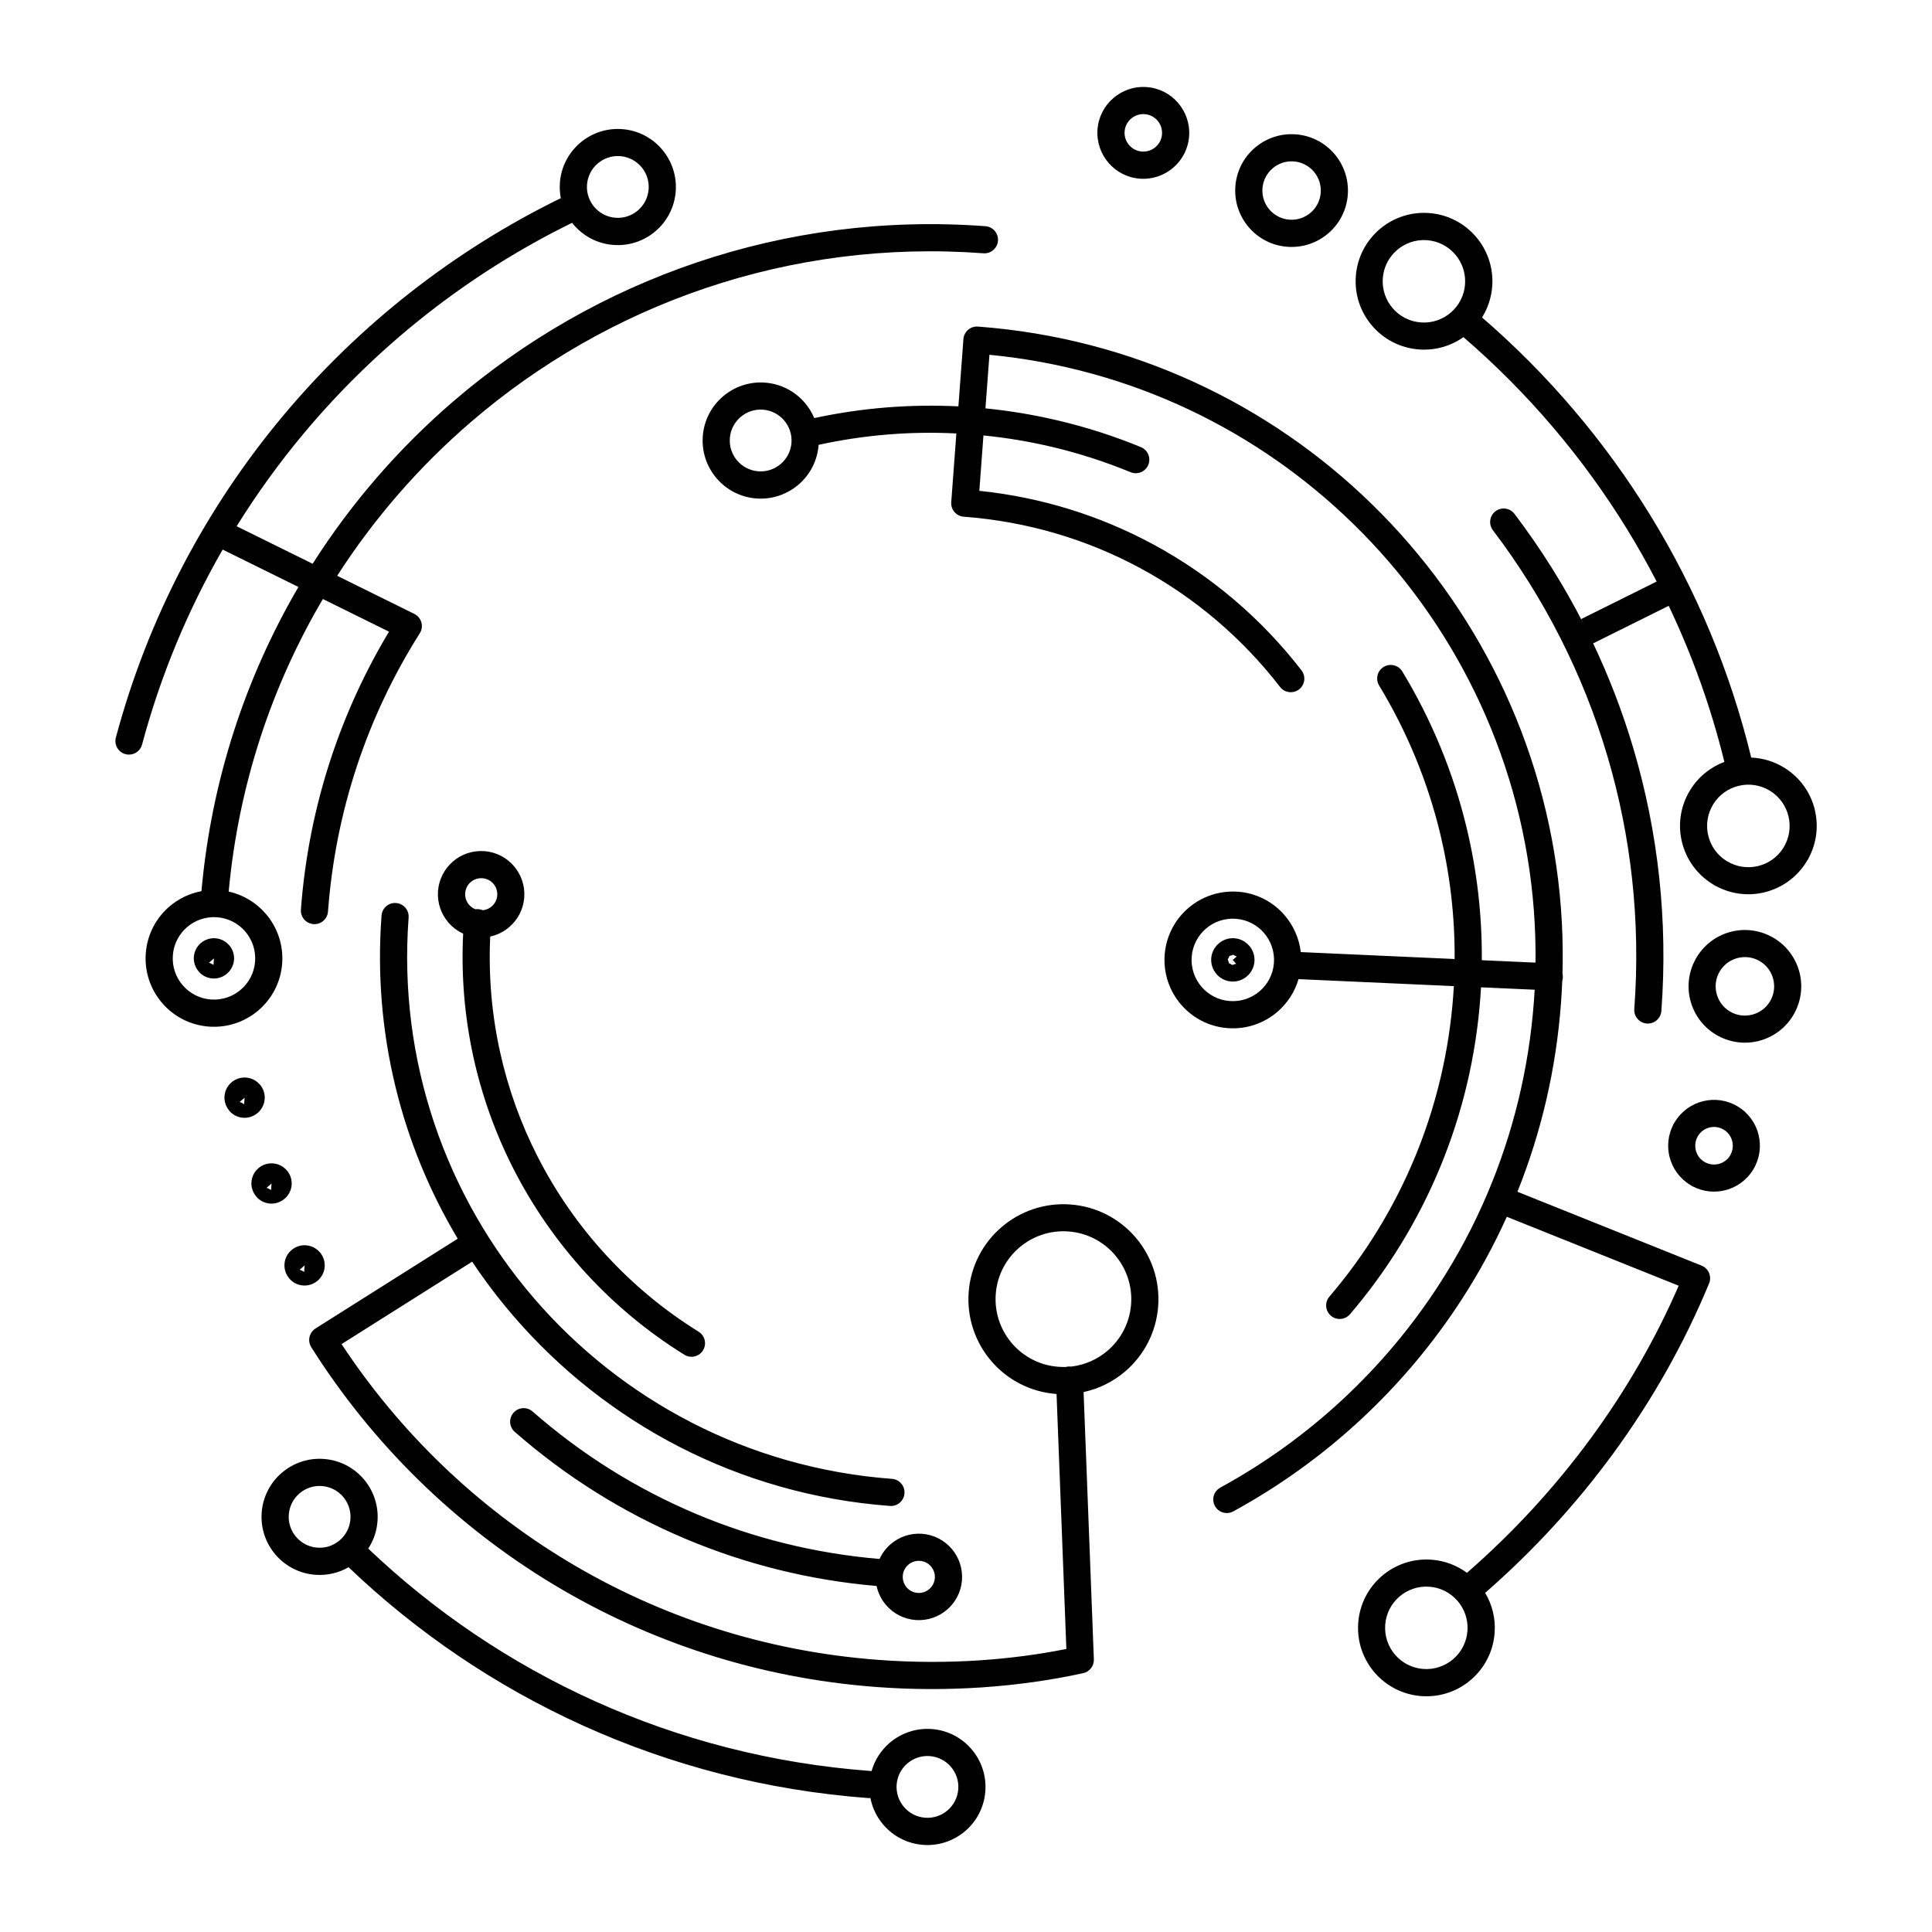 <svg height='100px' width='100px'  fill="#000000" xmlns="http://www.w3.org/2000/svg" xmlns:xlink="http://www.w3.org/1999/xlink" xml:space="preserve" version="1.1" style="shape-rendering:geometricPrecision;text-rendering:geometricPrecision;image-rendering:optimizeQuality;" viewBox="0 0 60000 60000" x="0px" y="0px" fill-rule="evenodd" clip-rule="evenodd"><defs><style type="text/css">
   
    .fil0 {fill:#000000;fill-rule:nonzero}
   
  </style></defs><g><path class="fil0" d="M21697 41358c197,122 258,381 135,579 -122,197 -381,258 -579,135 -2266,-1405 -4105,-3412 -5311,-5781 -1114,-2189 -1688,-4684 -1558,-7297 -178,-81 -334,-200 -459,-345 -224,-260 -349,-606 -322,-976 28,-370 202,-693 463,-918 260,-224 606,-349 976,-322 370,28 693,202 917,463 224,260 349,606 322,976 -28,370 -202,693 -463,917 -168,145 -372,248 -594,296 -113,2448 426,4781 1467,6825 1136,2231 2869,4122 5005,5447zm-12191 -2684c171,13 321,94 426,216l1 -1c104,121 163,282 150,455 -13,170 -94,320 -216,426l-2 2c-122,104 -283,163 -453,150 -172,-13 -323,-94 -427,-216l1 -1c-105,-122 -163,-283 -151,-454 13,-172 94,-323 216,-427 121,-104 282,-163 455,-150zm-201 757c33,9 114,50 140,72l15 -204 0 0 -154 133zm-826 -3301c171,13 321,94 427,216l1 -1c104,121 163,282 150,455 -13,170 -94,320 -216,426l-2 2c-122,104 -283,163 -453,150 -172,-13 -323,-94 -427,-216l1 -1c-105,-122 -163,-283 -151,-454 13,-172 94,-323 216,-427 121,-104 282,-163 455,-150zm-201 757c33,9 114,50 140,72l15 -204 0 0 -154 133zm-635 -3422c171,13 321,94 426,216l1 -1c104,121 163,282 150,455 -13,170 -94,320 -216,426l-2 2c-122,104 -283,163 -453,150 -172,-13 -323,-94 -427,-216l1 -1c-105,-122 -163,-283 -151,-454 13,-172 94,-323 216,-427 121,-104 282,-163 455,-150zm-201 757c33,9 114,50 140,72l15 -204 0 0 -154 133zm46286 1665c84,-138 104,-297 69,-442 -35,-145 -125,-277 -262,-361 -138,-84 -297,-104 -442,-69 -145,35 -277,125 -360,262l0 1c-84,138 -104,297 -69,442 35,145 125,277 262,360l1 0c138,84 297,104 442,69 145,-35 277,-125 361,-262zm887 -639c86,354 36,740 -169,1076 -205,336 -527,558 -881,643 -319,77 -666,44 -977,-114l-10 -1 -89 -55c-336,-205 -558,-527 -643,-881 -77,-319 -44,-666 114,-977l1 -10 55 -89c205,-336 527,-558 881,-643 354,-86 740,-36 1076,169 336,205 558,527 643,881zm350 -4143c131,-214 162,-461 107,-688 -55,-226 -195,-431 -409,-561 -214,-131 -461,-162 -688,-107 -226,55 -431,195 -561,409 -131,214 -162,461 -107,688 55,226 195,431 409,561 214,131 461,162 688,107 226,-55 431,-195 561,-409zm925 -885c105,434 44,909 -207,1322 -252,413 -647,684 -1082,790 -434,105 -909,44 -1322,-207 -413,-252 -684,-647 -790,-1082 -105,-434 -44,-909 207,-1322 252,-413 647,-684 1082,-790 434,-105 909,-44 1322,207 413,252 684,647 790,1082zm-499 -3902c184,-302 229,-651 151,-970 -77,-319 -276,-608 -577,-792 -302,-184 -651,-229 -970,-151 -319,77 -608,276 -792,577 -184,302 -229,651 -151,970 77,319 275,608 577,792l1 0c302,184 651,229 970,151 319,-77 608,-275 792,-577l0 -1zm969 -1167c120,494 62,1031 -197,1508l0 6 -55 89c-306,501 -785,830 -1313,958 -494,120 -1031,62 -1508,-197l-6 0 -89 -55c-501,-306 -830,-785 -958,-1313 -128,-527 -54,-1104 252,-1604 257,-421 637,-721 1066,-882 -413,-1684 -995,-3307 -1729,-4847l-2345 1166 -44 -90c519,1082 954,2209 1298,3373 758,2567 1074,5310 863,8134 -17,232 -220,407 -452,389 -232,-17 -407,-220 -389,-452 203,-2723 -100,-5365 -829,-7834 -758,-2565 -1975,-4944 -3562,-7034 -140,-185 -104,-448 80,-589 185,-140 448,-104 589,80 819,1079 1543,2231 2161,3444l-87 -176 2343 -1165c-284,-548 -587,-1084 -908,-1608 -1378,-2244 -3098,-4264 -5093,-5982 -388,274 -871,420 -1382,382 -585,-44 -1097,-320 -1451,-732 -355,-412 -552,-959 -509,-1544 44,-585 320,-1097 732,-1451 412,-355 959,-552 1544,-509 585,44 1097,320 1451,732 355,412 552,959 509,1544 -27,355 -139,684 -316,966 2048,1769 3815,3847 5232,6155 1413,2302 2478,4833 3128,7514 349,14 699,115 1018,310 501,306 830,785 958,1313zm-20747 -22447c393,29 736,215 974,492 238,277 371,644 342,1037 -29,393 -215,736 -492,974 -277,238 -644,371 -1037,342 -393,-29 -736,-215 -974,-492 -238,-277 -371,-644 -342,-1037 29,-393 215,-736 492,-974 277,-238 644,-371 1037,-342zm335 1042c-97,-113 -238,-189 -398,-201 -160,-12 -310,42 -423,139 -113,97 -189,238 -201,398 -12,160 42,310 139,423 97,113 238,189 398,201 160,12 310,-42 423,-139 113,-97 189,-238 201,-398 12,-160 -42,-310 -139,-423zm4294 426c482,36 904,264 1196,604 292,340 455,791 419,1273 -36,482 -264,904 -604,1196 -340,292 -791,455 -1273,419 -482,-36 -904,-264 -1196,-604 -292,-340 -455,-791 -419,-1273 36,-482 264,-904 604,-1196 340,-292 791,-455 1273,-419zm557 1154c-151,-176 -370,-294 -620,-313 -250,-19 -484,66 -659,217 -176,151 -294,370 -313,620 -19,250 66,484 217,659 151,176 370,294 620,313 250,19 484,-66 659,-217 176,-151 294,-370 313,-620 19,-250 -66,-484 -217,-659zm4392 2574c-214,-248 -522,-415 -875,-441 -353,-26 -682,93 -931,307 -248,214 -415,522 -441,875 -26,353 93,682 307,931 214,248 522,415 875,441 353,26 682,-93 931,-307 248,-214 415,-522 441,-875 26,-353 -93,-682 -307,-931zm-6854 21239c184,14 346,101 458,232l2 0c112,131 175,304 161,489 -14,185 -101,347 -232,460 -131,112 -304,175 -489,161 -185,-14 -347,-101 -460,-232l0 -2c-112,-131 -175,-303 -161,-488 14,-184 101,-346 232,-458l2 -2c131,-112 303,-175 488,-161zm-50 672l-121 105c25,6 88,38 109,55l12 -159zm-122 104l0 0 122 -105 0 -1 -159 -12c13,23 35,92 38,117zm122 -106l12 -159c-23,13 -91,35 -117,38l105 121zm160 13l-159 -12 121 -104c3,25 25,93 38,116zm-160 -12l122 -105 0 0c-25,-6 -89,-38 -110,-55l-12 159 0 1zm-106 -122c-6,25 -38,89 -55,110l159 12 -104 -122zm105 123l-12 159c23,-13 91,-36 116,-38l-104 -121zm158 -2119c585,44 1097,320 1451,732 272,316 452,713 501,1144l4779 215c8,-1328 -145,-2623 -441,-3863 -394,-1649 -1042,-3208 -1904,-4631 -120,-199 -57,-457 142,-578 199,-120 457,-57 578,142 905,1493 1586,3134 2002,4873 315,1319 477,2691 467,4094l1668 75c2,-141 2,-283 0,-423 -6,-547 -36,-1088 -88,-1621 -440,-4493 -2481,-8567 -5581,-11591 -2957,-2885 -6877,-4815 -11290,-5242l-124 1664c766,76 1520,203 2259,378 889,210 1747,487 2569,826 215,88 318,334 230,549 -88,215 -334,318 -549,230 -786,-324 -1602,-588 -2443,-787 -688,-162 -1398,-282 -2128,-355l-128 1720c1940,201 3757,778 5384,1654 1810,974 3382,2317 4621,3921 142,184 109,449 -75,591 -184,142 -449,109 -591,-76 -1169,-1513 -2650,-2779 -4354,-3696 -1639,-882 -3487,-1442 -5468,-1590 -232,-17 -407,-220 -389,-452l159 -2134c-713,-35 -1413,-25 -2097,30 -741,59 -1470,168 -2181,324l0 1c-37,496 -272,931 -622,1232 -350,301 -814,469 -1311,432 -496,-37 -931,-272 -1232,-622 -301,-350 -469,-814 -432,-1311 37,-497 272,-931 622,-1232 350,-301 814,-469 1311,-432 497,37 931,272 1232,622 123,143 223,304 297,479 735,-159 1486,-270 2250,-331 736,-58 1480,-70 2226,-33l156 -2089c17,-232 220,-407 452,-389 4788,357 9047,2405 12234,5516 3239,3161 5373,7419 5833,12116 55,561 86,1126 92,1694 3,256 1,513 -6,770 9,38 13,78 11,119 -2,37 -8,73 -19,107 -9,234 -22,469 -40,704 -154,2059 -621,4021 -1351,5843l5719 2294 0 1 3 1c215,88 318,334 230,549 -770,1865 -1776,3640 -2976,5281 -1157,1581 -2495,3038 -3979,4331 217,363 328,793 294,1246 -44,585 -320,1097 -732,1451 -412,355 -959,552 -1544,509 -585,-44 -1097,-320 -1451,-732 -355,-412 -552,-959 -509,-1544 44,-585 320,-1097 732,-1451 412,-355 959,-552 1544,-509 413,31 790,178 1101,407 1440,-1253 2741,-2668 3865,-4204 1077,-1472 1991,-3055 2711,-4712l-5338 -2141c-401,887 -865,1738 -1387,2546 -1782,2762 -4234,5034 -7107,6603 -204,112 -459,37 -571,-167 -112,-204 -37,-459 167,-571 2752,-1503 5099,-3678 6805,-6322 565,-875 1060,-1803 1475,-2774 2,-5 4,-10 6,-16 4,-11 9,-21 14,-31 782,-1842 1281,-3842 1439,-5951 9,-123 17,-245 24,-368l-1666 -75c-6,106 -13,212 -21,318 -138,1850 -566,3611 -1237,5241 -695,1688 -1649,3234 -2811,4593 -151,177 -417,198 -593,47 -177,-151 -198,-417 -47,-593 1104,-1291 2011,-2761 2671,-4365 637,-1548 1044,-3222 1175,-4985 7,-98 14,-196 19,-293l-4824 -217c-117,401 -348,750 -653,1013 -412,355 -959,552 -1544,509 -585,-44 -1097,-320 -1451,-732 -355,-412 -552,-959 -509,-1544 44,-585 320,-1097 732,-1451 412,-355 959,-552 1544,-509zm812 1283c-214,-248 -522,-415 -875,-441 -353,-26 -682,93 -931,307 -248,214 -415,522 -441,875 -26,353 93,682 307,931 214,248 522,415 875,441 353,26 682,-93 931,-307 248,-214 415,-522 441,-875 26,-353 -93,-682 -307,-931zm-26390 -9910c209,102 295,354 193,563 -10,20 -22,40 -34,58 -804,1273 -1461,2653 -1945,4119 -471,1426 -777,2935 -894,4505 -17,232 -220,407 -452,389 -232,-17 -407,-220 -389,-452 122,-1635 442,-3210 935,-4703 458,-1386 1065,-2701 1801,-3927l-2054 -1014c-1588,2696 -2620,5773 -2925,9086 460,101 859,349 1152,689 355,412 552,959 509,1544 -44,585 -320,1097 -732,1451 -412,355 -959,552 -1544,509 -585,-44 -1097,-320 -1451,-732 -355,-412 -552,-959 -509,-1544 44,-585 320,-1097 732,-1451 280,-241 623,-410 997,-479 308,-3443 1371,-6642 3012,-9447l-2353 -1161c-1079,1875 -1928,3905 -2503,6054 -60,225 -290,358 -515,299 -225,-60 -358,-290 -299,-515 1002,-3744 2803,-7136 5196,-9997 2361,-2823 5301,-5131 8622,-6755 -30,-155 -40,-316 -28,-480 37,-497 272,-931 622,-1232 350,-301 814,-469 1311,-432 497,37 931,272 1232,622 301,350 469,814 432,1311 -37,496 -272,931 -622,1232 -350,301 -814,469 -1311,432 -496,-37 -931,-272 -1232,-622 -18,-21 -36,-43 -53,-65 -3204,1571 -6042,3802 -8325,6530 -762,911 -1462,1878 -2093,2893l2360 1165c1203,-1890 2676,-3586 4360,-5036 4411,-3798 10271,-5914 16535,-5447 232,17 407,220 389,452 -17,232 -220,407 -452,389 -6031,-450 -11674,1587 -15921,5244 -1599,1377 -2999,2983 -4149,4772l2396 1183zm11484 -6011c-160,-186 -391,-311 -656,-331 -264,-20 -511,70 -697,230 -186,160 -311,391 -331,656 -20,264 70,511 230,697 160,186 391,311 656,331 264,20 511,-70 697,-230 186,-160 311,-391 331,-656 20,-264 -70,-511 -230,-697zm-4436 -7874c-160,-186 -391,-311 -656,-331 -264,-20 -511,70 -697,230 -186,160 -311,391 -331,656 -20,264 70,511 230,697 160,186 391,311 656,331 264,20 511,-70 697,-230 186,-160 311,-391 331,-656 20,-264 -70,-511 -230,-697zm-10114 36076l4415 -2787c-1745,-2920 -2638,-6387 -2366,-10036 17,-232 220,-407 452,-389 232,17 407,220 389,452 -334,4479 1179,8670 3895,11824 2716,3154 6636,5272 11115,5607 232,17 407,220 389,452 -17,232 -220,407 -452,389 -4711,-352 -8834,-2580 -11691,-5897 -461,-536 -890,-1100 -1282,-1689l-4056 2560c1800,2733 4200,5049 7028,6750 2839,1707 6111,2793 9644,3057 1072,80 2129,82 3148,14 929,-62 1831,-182 2689,-353l-305 -7919 -6 0c-813,-61 -1524,-445 -2016,-1017 -493,-572 -767,-1333 -707,-2145 61,-813 445,-1524 1017,-2016 572,-493 1333,-767 2145,-707 813,61 1524,445 2016,1017 493,572 767,1333 707,2145 -61,813 -445,1524 -1017,2016 -367,316 -812,543 -1299,648l319 8303c7,207 -136,384 -331,426 -999,219 -2059,369 -3157,443 -1065,71 -2162,70 -3267,-13 -3665,-274 -7063,-1402 -10015,-3177 -3062,-1841 -5641,-4378 -7534,-7375 -124,-196 -65,-456 131,-580zm-3109 -12117c171,13 321,94 426,216l1 -1c104,121 163,282 150,455 -13,170 -94,320 -216,426l-2 2c-122,104 -283,163 -453,150 -172,-13 -323,-94 -427,-216l1 -1c-105,-122 -163,-283 -151,-454 13,-172 94,-323 216,-427 121,-104 282,-163 455,-150zm-201 757c33,9 114,50 140,72l15 -204 0 0 -154 133zm1125 -969c-214,-248 -522,-415 -875,-441 -353,-26 -682,93 -931,307 -248,214 -415,522 -441,875 -26,353 93,682 307,931 214,248 522,415 875,441 353,26 682,-93 931,-307 248,-214 415,-522 441,-875 26,-353 -93,-682 -307,-931zm7152 -689c30,-5 62,-6 94,-3 48,4 94,15 135,33 103,-11 198,-53 274,-118 97,-83 162,-204 172,-341 10,-137 -36,-266 -119,-363 -83,-97 -204,-162 -341,-172 -137,-10 -266,36 -363,119 -97,83 -162,204 -172,341 -10,137 36,266 119,363 54,62 122,111 201,141zm13868 19395c370,28 693,202 918,463 224,260 349,606 322,976 -28,370 -202,693 -463,917 -260,224 -606,349 -976,322 -370,-28 -693,-202 -917,-463 -145,-168 -248,-372 -296,-594 -2081,-179 -4062,-680 -5898,-1449 -1968,-825 -3766,-1959 -5338,-3337 -175,-153 -193,-418 -40,-593 153,-175 418,-193 593,-40 1505,1319 3226,2405 5111,3195 1757,736 3660,1215 5664,1385 81,-178 200,-335 346,-460 260,-224 606,-349 976,-322zm278 1013c-83,-97 -204,-162 -341,-172 -137,-10 -266,36 -363,119 -97,83 -162,204 -172,341 -10,137 36,266 119,363 83,97 204,162 341,172 137,10 266,-36 363,-119 97,-83 162,-204 172,-341 10,-137 -36,-266 -119,-363zm5709 -9676c-352,-409 -860,-683 -1440,-726 -580,-43 -1123,153 -1532,505 -409,352 -683,860 -726,1440 -43,580 153,1123 505,1532 352,409 860,683 1440,726 79,6 157,7 234,5 32,-9 65,-14 99,-15 23,-1 45,0 67,3 427,-49 819,-227 1132,-497 409,-352 683,-860 726,-1440 43,-580 -153,-1123 -505,-1532zm-24562 6339c497,37 931,272 1232,622 301,350 469,814 432,1311 -23,315 -126,604 -288,851 2041,1942 4411,3552 7029,4734 2629,1188 5508,1943 8556,2171 16,1 31,3 46,6 98,-347 296,-649 559,-875 350,-301 814,-469 1311,-432 497,37 931,272 1232,622 301,350 469,814 432,1311 -37,497 -272,931 -622,1232 -350,301 -814,469 -1311,432 -496,-37 -931,-272 -1232,-622 -202,-234 -344,-520 -404,-833 -24,2 -49,3 -74,1 -3144,-235 -6119,-1016 -8838,-2245 -2717,-1227 -5178,-2902 -7295,-4924 -303,175 -659,263 -1034,235 -496,-37 -931,-272 -1232,-622 -301,-350 -469,-814 -432,-1311 37,-496 272,-931 622,-1232 350,-301 814,-469 1311,-432zm593 1172c-160,-186 -391,-311 -656,-331 -264,-20 -511,70 -697,230 -186,160 -311,391 -331,656 -20,264 70,511 230,697 160,186 391,311 656,331 264,20 511,-70 697,-230 186,-160 311,-391 331,-656 20,-264 -70,-511 -230,-697zm18877 8387c-160,-186 -391,-311 -656,-331 -264,-20 -511,70 -697,230 -186,160 -311,391 -331,656 -20,264 70,511 230,697 160,186 391,311 656,331 264,20 511,-70 697,-230 186,-160 311,-391 331,-656 20,-264 -70,-511 -230,-697zm15736 -5150c-214,-248 -522,-415 -875,-441 -353,-26 -682,93 -931,307 -248,214 -415,522 -441,875 -26,353 93,682 307,931 214,248 522,415 875,441 353,26 682,-93 931,-307 248,-214 415,-522 441,-875 26,-353 -93,-682 -307,-931z"></path></g></svg>